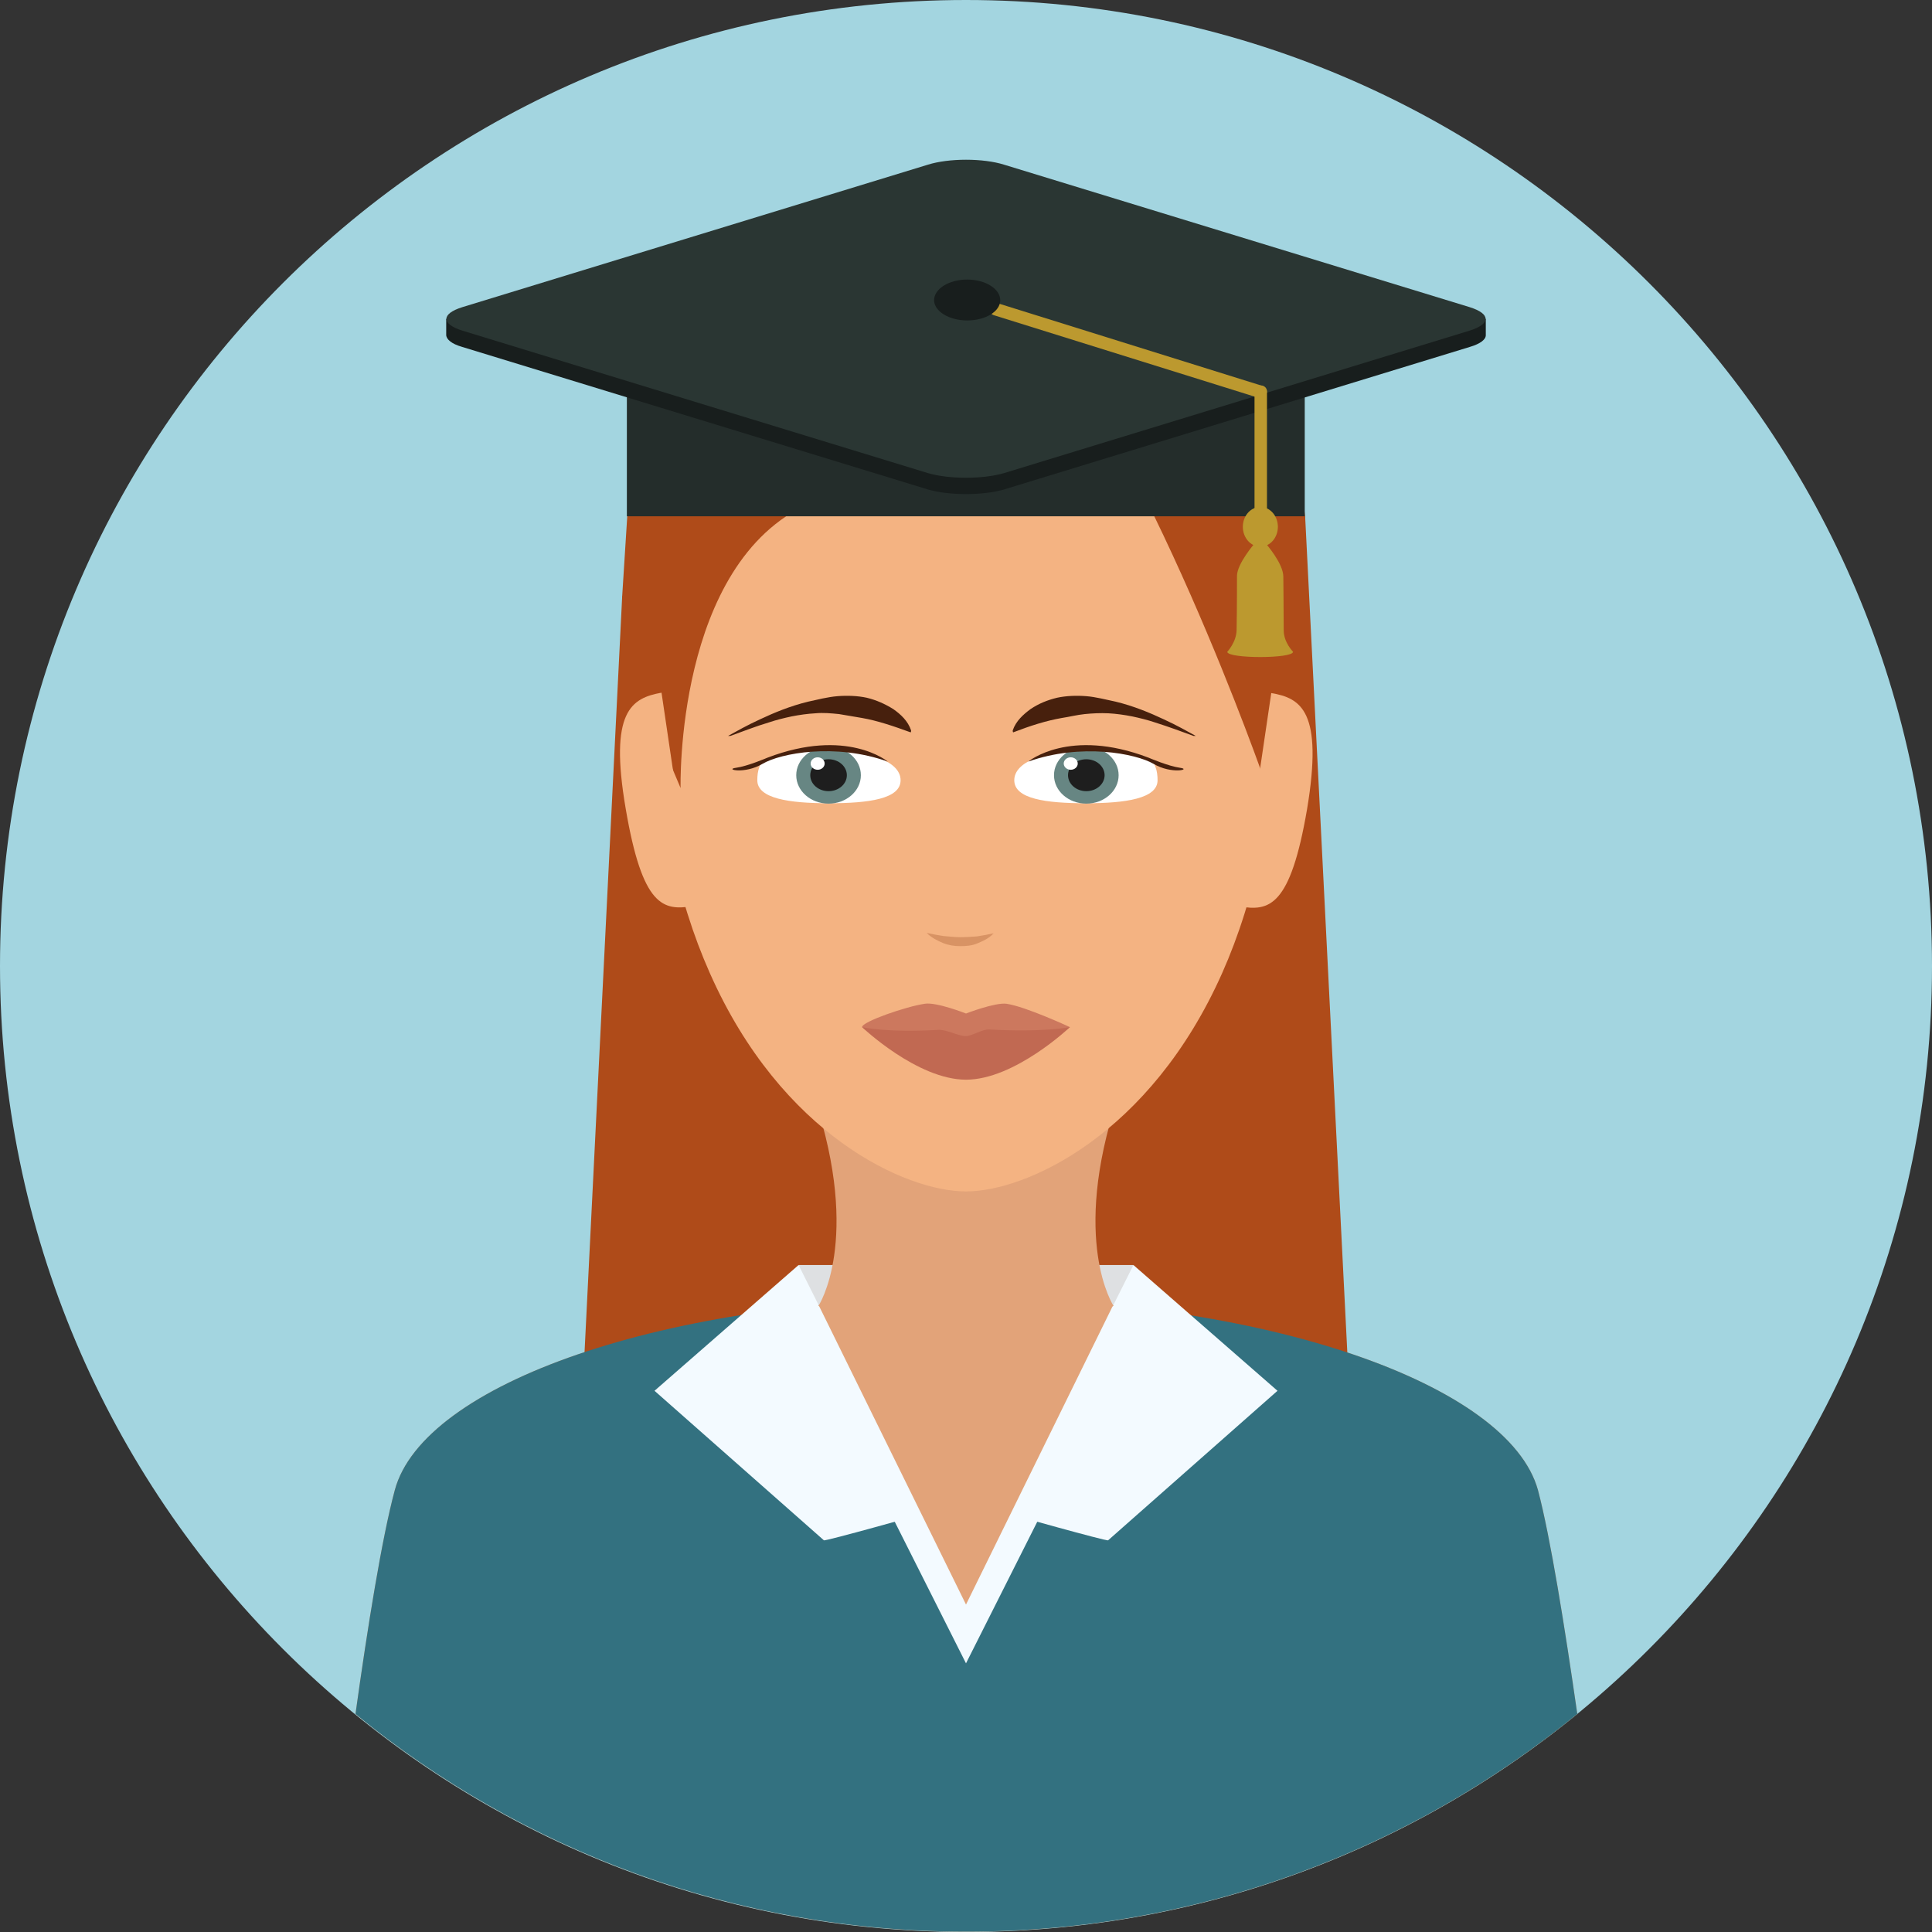 <?xml version="1.0" encoding="utf-8"?>
<!-- Generator: Adobe Illustrator 25.2.1, SVG Export Plug-In . SVG Version: 6.00 Build 0)  -->
<svg version="1.1" id="Layer_1" xmlns="http://www.w3.org/2000/svg" xmlns:xlink="http://www.w3.org/1999/xlink" x="0px" y="0px"
	 viewBox="0 0 496.2 496.2" style="enable-background:new 0 0 496.2 496.2;" xml:space="preserve">
<rect x="0" y="0" width="496.2" height="496.2" fill="#333333" stroke="none"/>
<style type="text/css">
	.st0{fill:#A3D5E0;}
	.st1{fill:#E2A379;}
	.st2{fill:#AF4B19;}
	.st3{fill:#DEE0E2;}
	.st4{fill:#337180;}
	.st5{fill:#F3FAFF;}
	.st6{fill:#F4B382;}
	.st7{fill:#CC785E;}
	.st8{fill:#C16952;}
	.st9{fill:#242D2B;}
	.st10{fill:#181E1D;}
	.st11{fill:#2A3633;}
	.st12{fill:#BC992F;}
	.st13{fill:#FFFFFF;}
	.st14{fill:#678683;}
	.st15{fill:#1E1E1E;}
	.st16{fill:#47200D;}
	.st17{fill:#D89364;}
</style>
<path class="st0" d="M496.2,248.1C496.2,111.1,385.1,0,248.1,0S0,111.1,0,248.1s111.1,248.1,248.1,248.1S496.2,385.1,496.2,248.1z"
	/>
<g>
	<path class="st1" d="M287,282.1h-77.8c12.1,36.6,1,53.3,1,53.3l26.9,6.1h22l26.9-6.1C286,335.4,274.9,318.7,287,282.1z"/>
	<path class="st1" d="M248.2,390.1c44.9,0,37.8-54.7,37.8-54.7s-8.9,17.3-38.1,17.3s-37.5-17.3-37.5-17.3S203.3,390.1,248.2,390.1z"
		/>
	<path class="st1" d="M247.8,333.4c-77.2,0-139.1,22.1-146.4,49.3c-3.3,12.2-7,35.2-10.1,57.5c42.7,34.9,97.4,55.9,156.9,55.9
		s114.1-21,156.9-55.9c-3.2-22.3-6.9-45.4-10.1-57.5C387.5,355.5,324.9,333.4,247.8,333.4z"/>
</g>
<polygon class="st2" points="349.1,408.1 147.1,408.1 159.8,153.1 335.2,132.6 "/>
<rect x="205.1" y="324.9" class="st3" width="86" height="25"/>
<path class="st4" d="M247.8,333.4c-77.2,0-139.1,22.1-146.4,49.3c-3.3,12.2-7,35.2-10.1,57.5c42.7,34.9,97.4,55.9,156.9,55.9
	s114.1-21,156.9-55.9c-3.2-22.3-6.9-45.4-10.1-57.5C387.5,355.5,324.9,333.4,247.8,333.4z"/>
<g>
	<path class="st5" d="M293.9,336.2c-14.5-1.8-30-2.7-46.1-2.7c-15.9,0-31.2,0.9-45.5,2.7l45.8,91L293.9,336.2z"/>
	<path class="st5" d="M168.1,357.2l37-32.3l32,63.9c0,0-25.2,7.1-25.5,6.8L168.1,357.2z"/>
	<path class="st5" d="M328.1,357.2l-37-32.3l-32,63.9c0,0,25.2,7.1,25.5,6.8L328.1,357.2z"/>
</g>
<g>
	<path class="st1" d="M248.1,412.1l-37.8-76.8c0,0,9.2-12.4,37.4-12.4s38.1,12.5,38.1,12.5L248.1,412.1z"/>
	<path class="st1" d="M287,282.1h-77.8c12.1,36.6,1,53.3,1,53.3s16.4,6.1,37.9,6.1s37.9-6.1,37.9-6.1S274.9,318.7,287,282.1z"/>
</g>
<path class="st6" d="M327.9,175.2c0-92.4-35.7-113.6-79.8-113.6c-44,0-79.8,21.2-79.8,113.6c0,31.3,5.6,55.8,14,74.7
	c18.4,41.6,50.3,56.1,65.8,56.1s47.3-14.5,65.8-56.1C322.3,231,327.9,206.5,327.9,175.2z"/>
<g>
	<path class="st2" d="M288.7,71.1C272.5,54,237,58.7,237,58.7l0,0l0,0l0,0c-35.2,4.8-75.9,73.9-75.9,73.9l-1.3,20.5
		c0,14.2,7.6,31.8,15,49.3c0,0-1.5-57.7,33.1-73.1s92.1-11.7,89.6-29.4C297.4,99,299,82.1,288.7,71.1z"/>
	<path class="st2" d="M269.8,60.1c10.6-4.9,35.7,7.6,48.3,26.3c6.7,9.9,14.5,25,17.1,46.2c0,0,0.3,42.3-10.2,68.5
		c0,0-30.2-87.3-63.1-124.6C262,76,263,63.3,269.8,60.1z"/>
</g>
<g>
	<path class="st6" d="M160.7,207.7c4.3,25.2,9.6,26.3,17.3,25l-8.1-54.8C162.2,179.3,156.4,182.6,160.7,207.7z"/>
	<path class="st6" d="M326.5,178l-8.1,54.8c7.6,1.3,13,0.1,17.3-25C339.9,182.6,334.1,179.3,326.5,178z"/>
</g>
<path class="st7" d="M274.8,263.8c0,0-14.2,9.6-26.7,9.6s-26.7-9.6-26.7-9.6c0-1.4,11.3-5.3,16.1-6c3-0.5,10.6,2.5,10.6,2.5
	s7.5-2.9,10.4-2.5C263.4,258.5,274.8,263.8,274.8,263.8z"/>
<path class="st8" d="M274.8,263.8c0,0-14.2,13.5-26.7,13.5s-26.7-13.5-26.7-13.5s6.5,1.5,19.6,0.7c2.2-0.1,5.1,1.6,7,1.6
	c1.7,0,4.2-1.8,6.1-1.7C267.9,265.2,274.8,263.8,274.8,263.8z"/>
<rect x="161" y="93.6" class="st9" width="174.1" height="39"/>
<path class="st10" d="M257.9,125.7c-5.4,1.6-14.2,1.6-19.6,0L118.7,89.1c-2.8-0.8-4.1-2-4.1-3.1v-4.1h267c0,0,0,4.1,0,4.2
	c0,1.1-1.4,2.2-4.1,3L257.9,125.7z"/>
<path class="st11" d="M257.9,121.5c-5.4,1.6-14.2,1.6-19.6,0L118.7,84.9c-5.4-1.7-5.4-4.3,0-6l119.6-36.6c5.4-1.7,14.2-1.7,19.6,0
	l119.6,36.6c5.4,1.7,5.4,4.3,0,6L257.9,121.5z"/>
<g>
	<path class="st12" d="M323.8,99c-0.9,0-1.6,0.7-1.6,1.6v65.8c0,0.9,0.7,1.6,1.6,1.6s1.6-0.7,1.6-1.6v-65.8
		C325.4,99.7,324.7,99,323.8,99z"/>
	<path class="st12" d="M324.2,99.1l-67.9-21.2c-0.9-0.3-1.8,0.2-2,1.1c-0.3,0.9,0.2,1.8,1.1,2l67.9,21.2c0.9,0.3,1.8-0.2,2-1.1
		C325.6,100.2,325.1,99.3,324.2,99.1z"/>
	<path class="st12" d="M328.2,135.3c0,2.8-2,5.1-4.5,5.1s-4.5-2.3-4.5-5.1s2-5.1,4.5-5.1S328.2,132.5,328.2,135.3z"/>
	<path class="st12" d="M322.2,139.6c0,0-4.5,5.2-4.5,8.3c0,1.3,0,8.6-0.1,13.8c0,3.2-2.4,5.7-2.4,5.7c0,1.8,16.9,1.8,16.9,0
		c0,0-2.4-2.4-2.4-5.5c0-5.2-0.1-12.3-0.1-13.8c0-3.4-4.5-8.5-4.5-8.5H322.2z"/>
</g>
<path class="st10" d="M256.9,77.1c0,2.9-3.8,5.2-8.5,5.2s-8.5-2.4-8.5-5.2c0-2.9,3.8-5.3,8.5-5.3C253.1,71.8,256.9,74.2,256.9,77.1z
	"/>
<path class="st13" d="M212.9,192c10.6,1,18.4,3.6,18.4,8.4s-8.2,5.9-18.4,5.9s-18.4-1.2-18.4-5.9S196.5,190.5,212.9,192z"/>
<ellipse class="st14" cx="212.8" cy="199.1" rx="8.3" ry="7.3"/>
<ellipse class="st15" cx="212.8" cy="199.1" rx="4.7" ry="4.1"/>
<path class="st13" d="M297.3,200.4c0,4.7-8.2,5.9-18.4,5.9c-10.2,0-18.4-1.1-18.4-5.9s7.8-7.4,18.4-8.4
	C295.3,190.5,297.3,195.7,297.3,200.4z"/>
<ellipse class="st14" cx="279" cy="199.1" rx="8.3" ry="7.3"/>
<ellipse class="st15" cx="279" cy="199.1" rx="4.7" ry="4.1"/>
<ellipse class="st13" cx="275" cy="196.1" rx="1.8" ry="1.6"/>
<ellipse class="st13" cx="210" cy="196.1" rx="1.8" ry="1.6"/>
<path class="st6" d="M215.6,181.1c0,0-43.2,25.9-25.5,16.9c19.8-10.1,37.6-4.5,37.8-2.2L215.6,181.1z"/>
<path class="st6" d="M303.2,200.7c0.3-2.3-17.3-12.4-38.7-6.5c-12.7,3.4-8.9-1.8,3.9-6.5c6.7-2.4,30.9-3.2,30.9-3.2L303.2,200.7z"/>
<g>
	<path class="st16" d="M233.9,188.1c-4.4-1.6-8.5-3-12.5-3.7c-2-0.3-3.9-0.7-5.9-1c-2-0.2-4.1-0.4-6.1-0.2c-1.9,0.1-4.1,0.4-6.1,0.8
		c-1.9,0.4-3.9,0.9-5.7,1.5c-3.7,1.1-6.9,2.4-10,3.5c-0.2,0-0.4,0-0.6,0c2.2-1.2,4.8-2.7,8.3-4.3c3.4-1.6,7.7-3.4,12.3-4.5
		c2.3-0.5,5-1.2,7.5-1.4c2.5-0.2,5.2-0.1,7.5,0.4c2.5,0.6,4.7,1.6,6.8,2.9c2,1.4,3.8,3.1,4.6,5.5C234,187.8,234,187.9,233.9,188.1z"
		/>
</g>
<g>
	<path class="st16" d="M260.1,187.6c0.8-2.4,2.7-4.1,4.6-5.5c2.1-1.4,4.3-2.3,6.8-2.9c2.3-0.5,5-0.6,7.5-0.4
		c2.5,0.2,5.1,0.9,7.5,1.4c4.6,1.1,8.9,2.9,12.3,4.5c3.5,1.6,6.1,3.1,8.3,4.3c-0.2,0-0.4,0-0.6,0c-3-1.1-6.2-2.3-10-3.5
		c-1.8-0.6-3.8-1.1-5.7-1.5c-2-0.4-4.2-0.7-6.1-0.8c-2.1-0.1-4.1,0-6.1,0.2c-2,0.2-3.9,0.7-5.9,1c-4,0.7-8.1,2-12.5,3.7
		C260.1,187.9,260.1,187.8,260.1,187.6z"/>
</g>
<g>
	<path class="st17" d="M238,239.6c1.4,0.3,2.9,0.6,4.3,0.8c1.4,0.1,2.9,0.3,4.3,0.3c1.4,0,2.9-0.1,4.3-0.2c1.4-0.2,2.9-0.5,4.3-0.8
		c-1.3,1.4-2.8,2-4.2,2.6s-2.9,0.7-4.4,0.7s-2.9-0.2-4.4-0.8C240.8,241.6,239.3,240.9,238,239.6z"/>
</g>
<path class="st16" d="M264.1,195.6c0,0,10.5-8.8,30.9-1c0,0,5.1,2.2,8.1,2.6s-2.2,1.7-6.8-1S277.6,190.8,264.1,195.6z"/>
<path class="st16" d="M228,195.6c0,0-10.5-8.8-30.9-1c0,0-5.1,2.2-8.1,2.6c-3,0.4,2.2,1.7,6.8-1C200.5,193.4,214.6,190.8,228,195.6z
	"/>
</svg>
